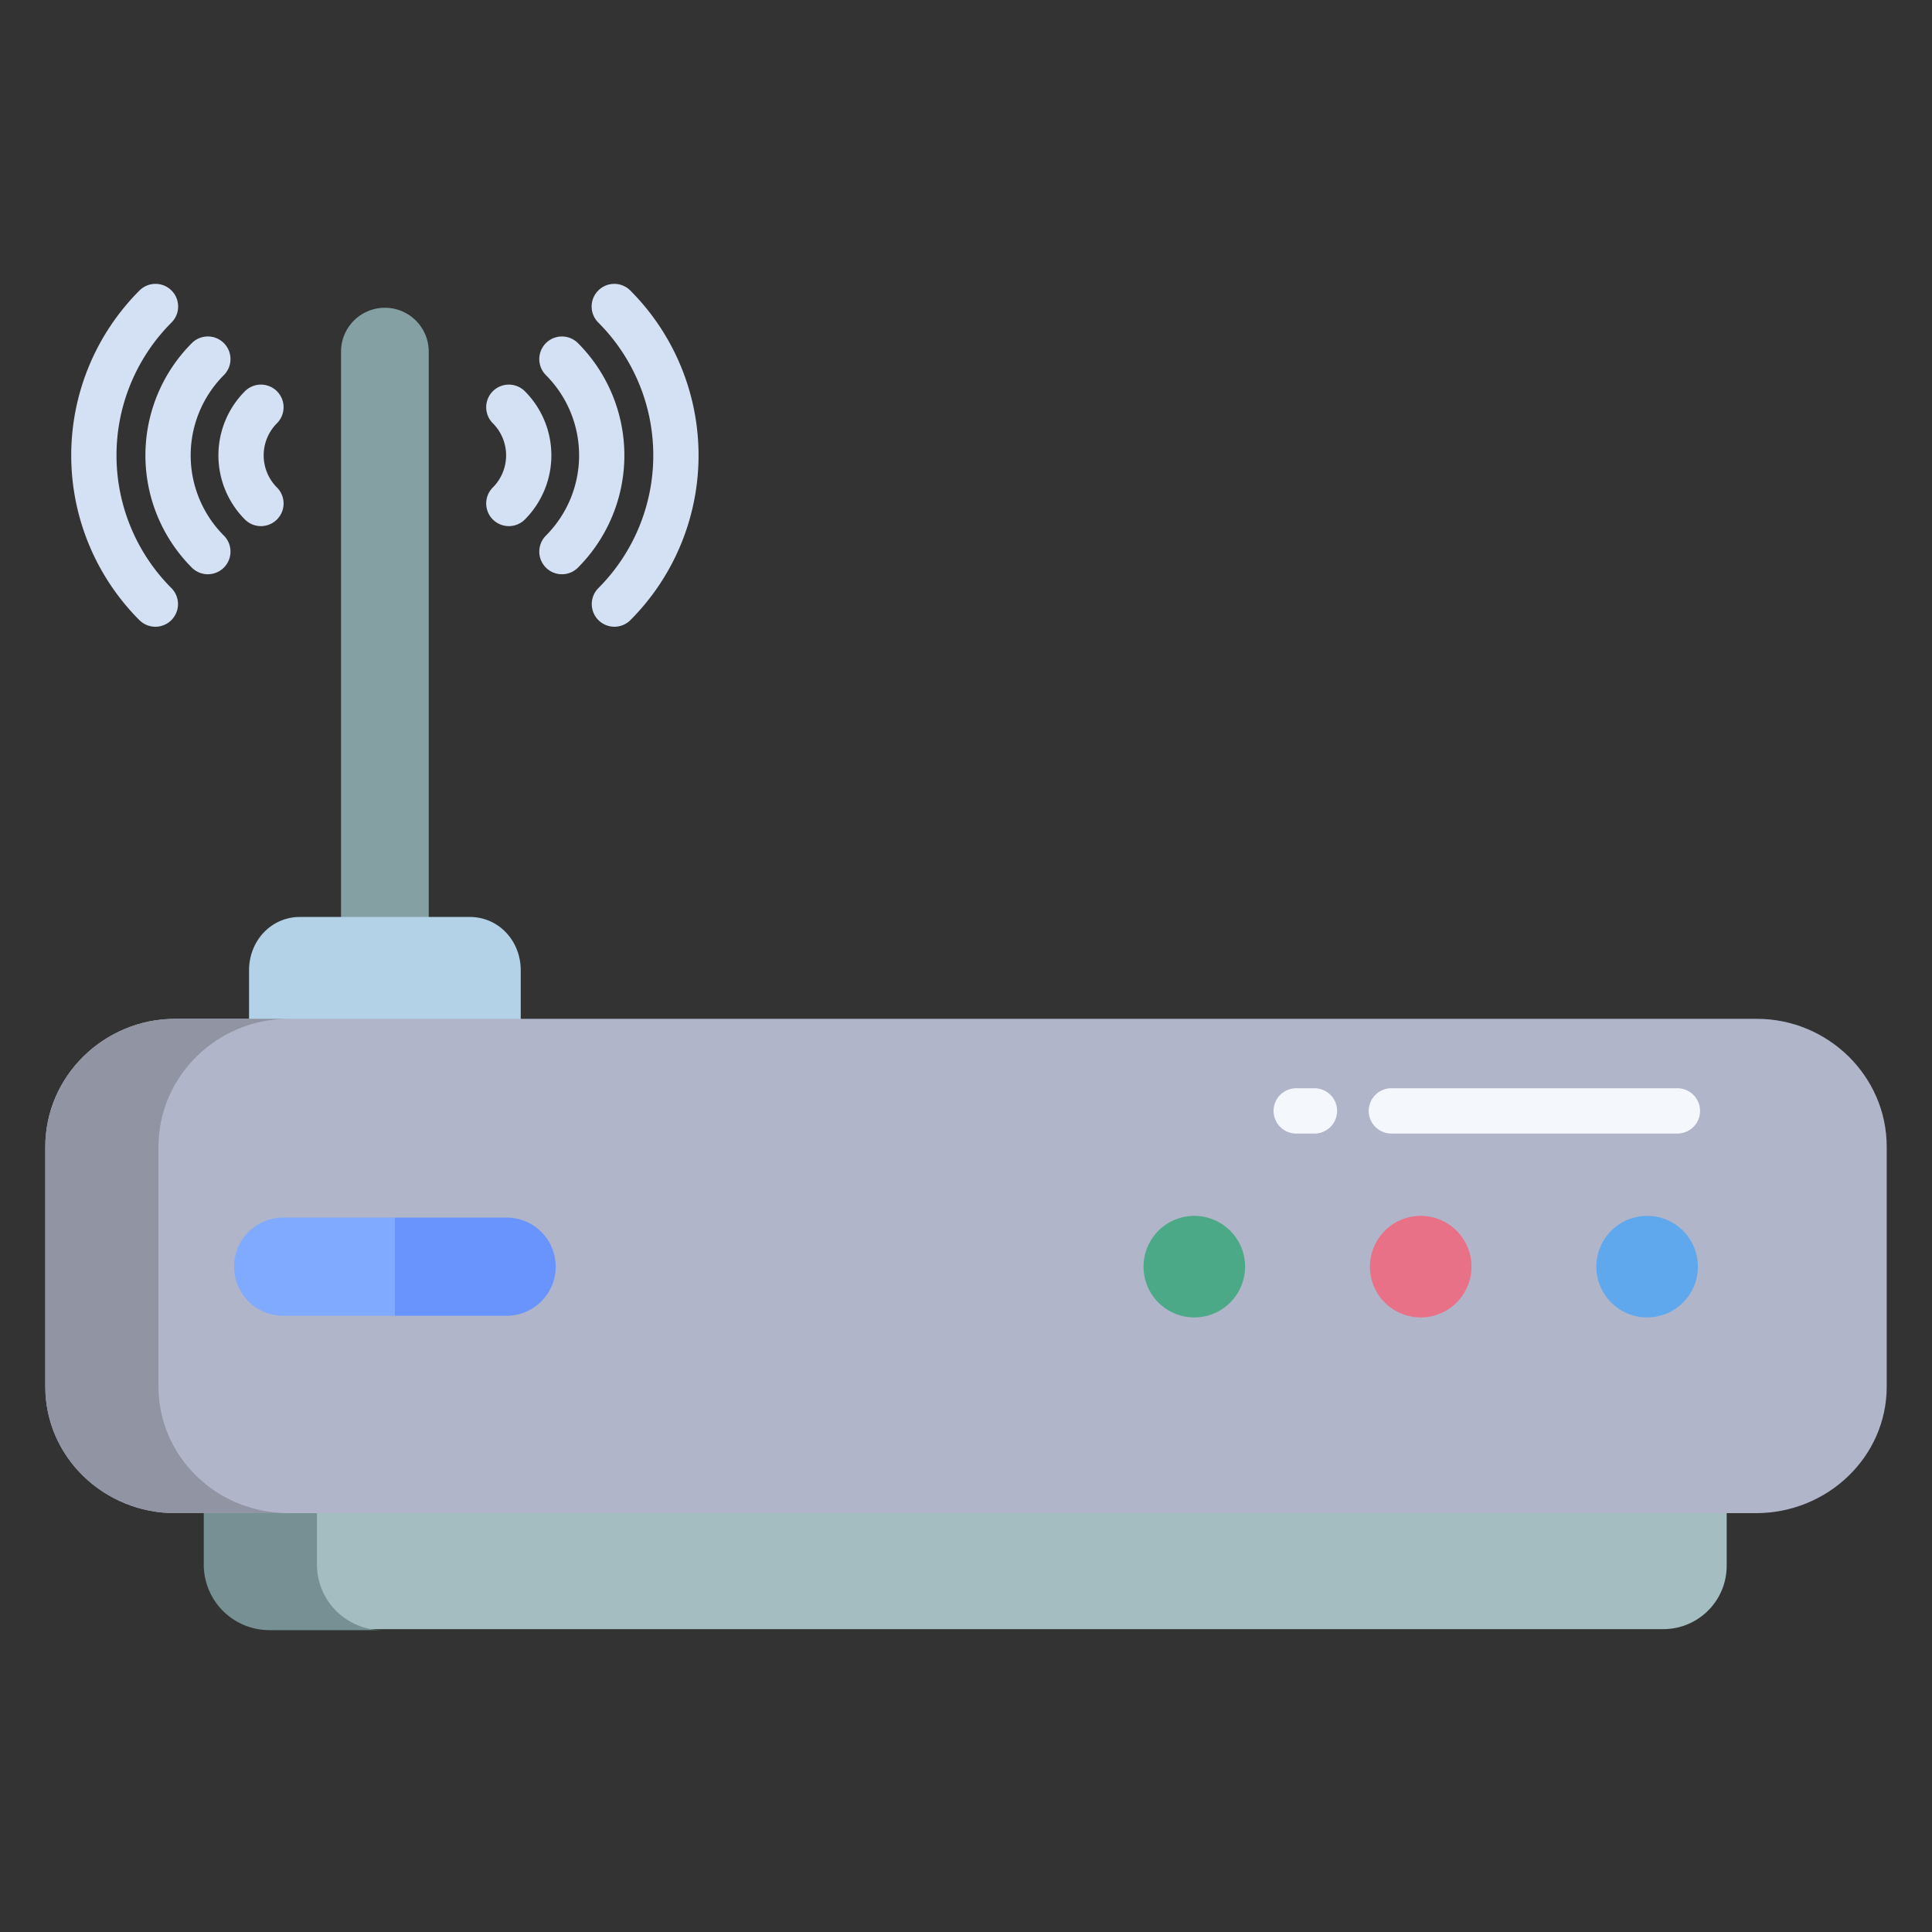 <svg id="Layer_1" height="512" viewBox="0 0 512 512" width="512" xmlns="http://www.w3.org/2000/svg" data-name="Layer 1"><rect x="0" y="0" width="512" height="512" fill="#333333" stroke="none"/><path d="m457.59 400.44v14.5a16.8 16.8 0 0 1 -16.8 16.8h-369.58a16.811 16.811 0 0 1 -16.8-16.8v-14.5z" fill="#a4bdc1"/><path d="m84 414.94v-14.94h-30v14.94a17.383 17.383 0 0 0 17.21 17.06h30a17.383 17.383 0 0 1 -17.21-17.06z" fill="#769093"/><path d="m113.62 245.02v.1h-23.24v-151.94a11.62 11.62 0 1 1 23.24 0z" fill="#84a0a3"/><path d="m124.48 243h-44.96c-7.73 0-13.52 6.38-13.52 14.12v14.88h72v-14.88c0-7.74-5.79-14.12-13.52-14.12z" fill="#b3d1e7"/><path d="m465.59 270h-419.18c-18.78 0-34.41 15.13-34.41 33.91v63.53c0 18.78 15.63 33.56 34.41 33.56h418.975c18.78 0 34.615-14.78 34.615-33.56v-63.53c0-18.78-15.63-33.91-34.41-33.91z" fill="#b0b5ca"/><path d="m316.51 322.22a13.455 13.455 0 1 1 -13.46 13.46 13.458 13.458 0 0 1 13.46-13.46z" fill="#4ca987"/><path d="m104.65 322.67v26.02h-29.61a13.01 13.01 0 1 1 0-26.02z" fill="#80aaff"/><path d="m134.26 322.67a13.01 13.01 0 1 1 0 26.02h-29.61v-26.02z" fill="#6994fe"/><path d="m436.51 322.22a13.455 13.455 0 1 1 -13.46 13.46 13.458 13.458 0 0 1 13.46-13.46z" fill="#5fa8ed"/><path d="m376.51 322.22a13.455 13.455 0 1 1 -13.46 13.46 13.458 13.458 0 0 1 13.46-13.46z" fill="#e87187"/><path d="m42 367.44v-63.53c0-18.78 15.63-33.91 34.41-33.91h-30c-18.78 0-34.41 15.13-34.41 33.91v63.53c0 18.78 15.63 33.56 34.41 33.56h30c-18.78 0-34.41-14.78-34.41-33.56z" fill="#9094a3"/><g fill="#d4e1f4"><path d="m41.174 166.091a5.979 5.979 0 0 1 -4.242-1.758 61.808 61.808 0 0 1 0-87.313 6 6 0 1 1 8.485 8.485 49.8 49.8 0 0 0 0 70.343 6 6 0 0 1 -4.243 10.243z"/><path d="m55.083 152.183a5.981 5.981 0 0 1 -4.243-1.758 42.119 42.119 0 0 1 0-59.5 6 6 0 1 1 8.485 8.486 30.105 30.105 0 0 0 0 42.526 6 6 0 0 1 -4.242 10.243z"/><path d="m69.152 139.427a5.984 5.984 0 0 1 -4.243-1.757 24.06 24.06 0 0 1 0-33.987 6 6 0 1 1 8.486 8.485 12.046 12.046 0 0 0 0 17.017 6 6 0 0 1 -4.243 10.242z"/><path d="m162.826 166.091a6 6 0 0 1 -4.243-10.243 49.8 49.8 0 0 0 0-70.343 6 6 0 1 1 8.485-8.485 61.808 61.808 0 0 1 0 87.313 5.979 5.979 0 0 1 -4.242 1.758z"/><path d="m148.917 152.183a6 6 0 0 1 -4.242-10.243 30.105 30.105 0 0 0 0-42.526 6 6 0 0 1 8.485-8.486 42.119 42.119 0 0 1 0 59.5 5.979 5.979 0 0 1 -4.243 1.755z"/><path d="m134.848 139.427a6 6 0 0 1 -4.243-10.242 12.046 12.046 0 0 0 0-17.017 6 6 0 0 1 8.486-8.485 24.06 24.06 0 0 1 0 33.987 5.984 5.984 0 0 1 -4.243 1.757z"/></g><path d="m444.532 300.4h-75.806a6 6 0 0 1 0-12h75.806a6 6 0 0 1 0 12z" fill="#f4f8fc"/><path d="m348.345 300.4h-4.834a6 6 0 0 1 0-12h4.834a6 6 0 0 1 0 12z" fill="#f4f8fc"/></svg>